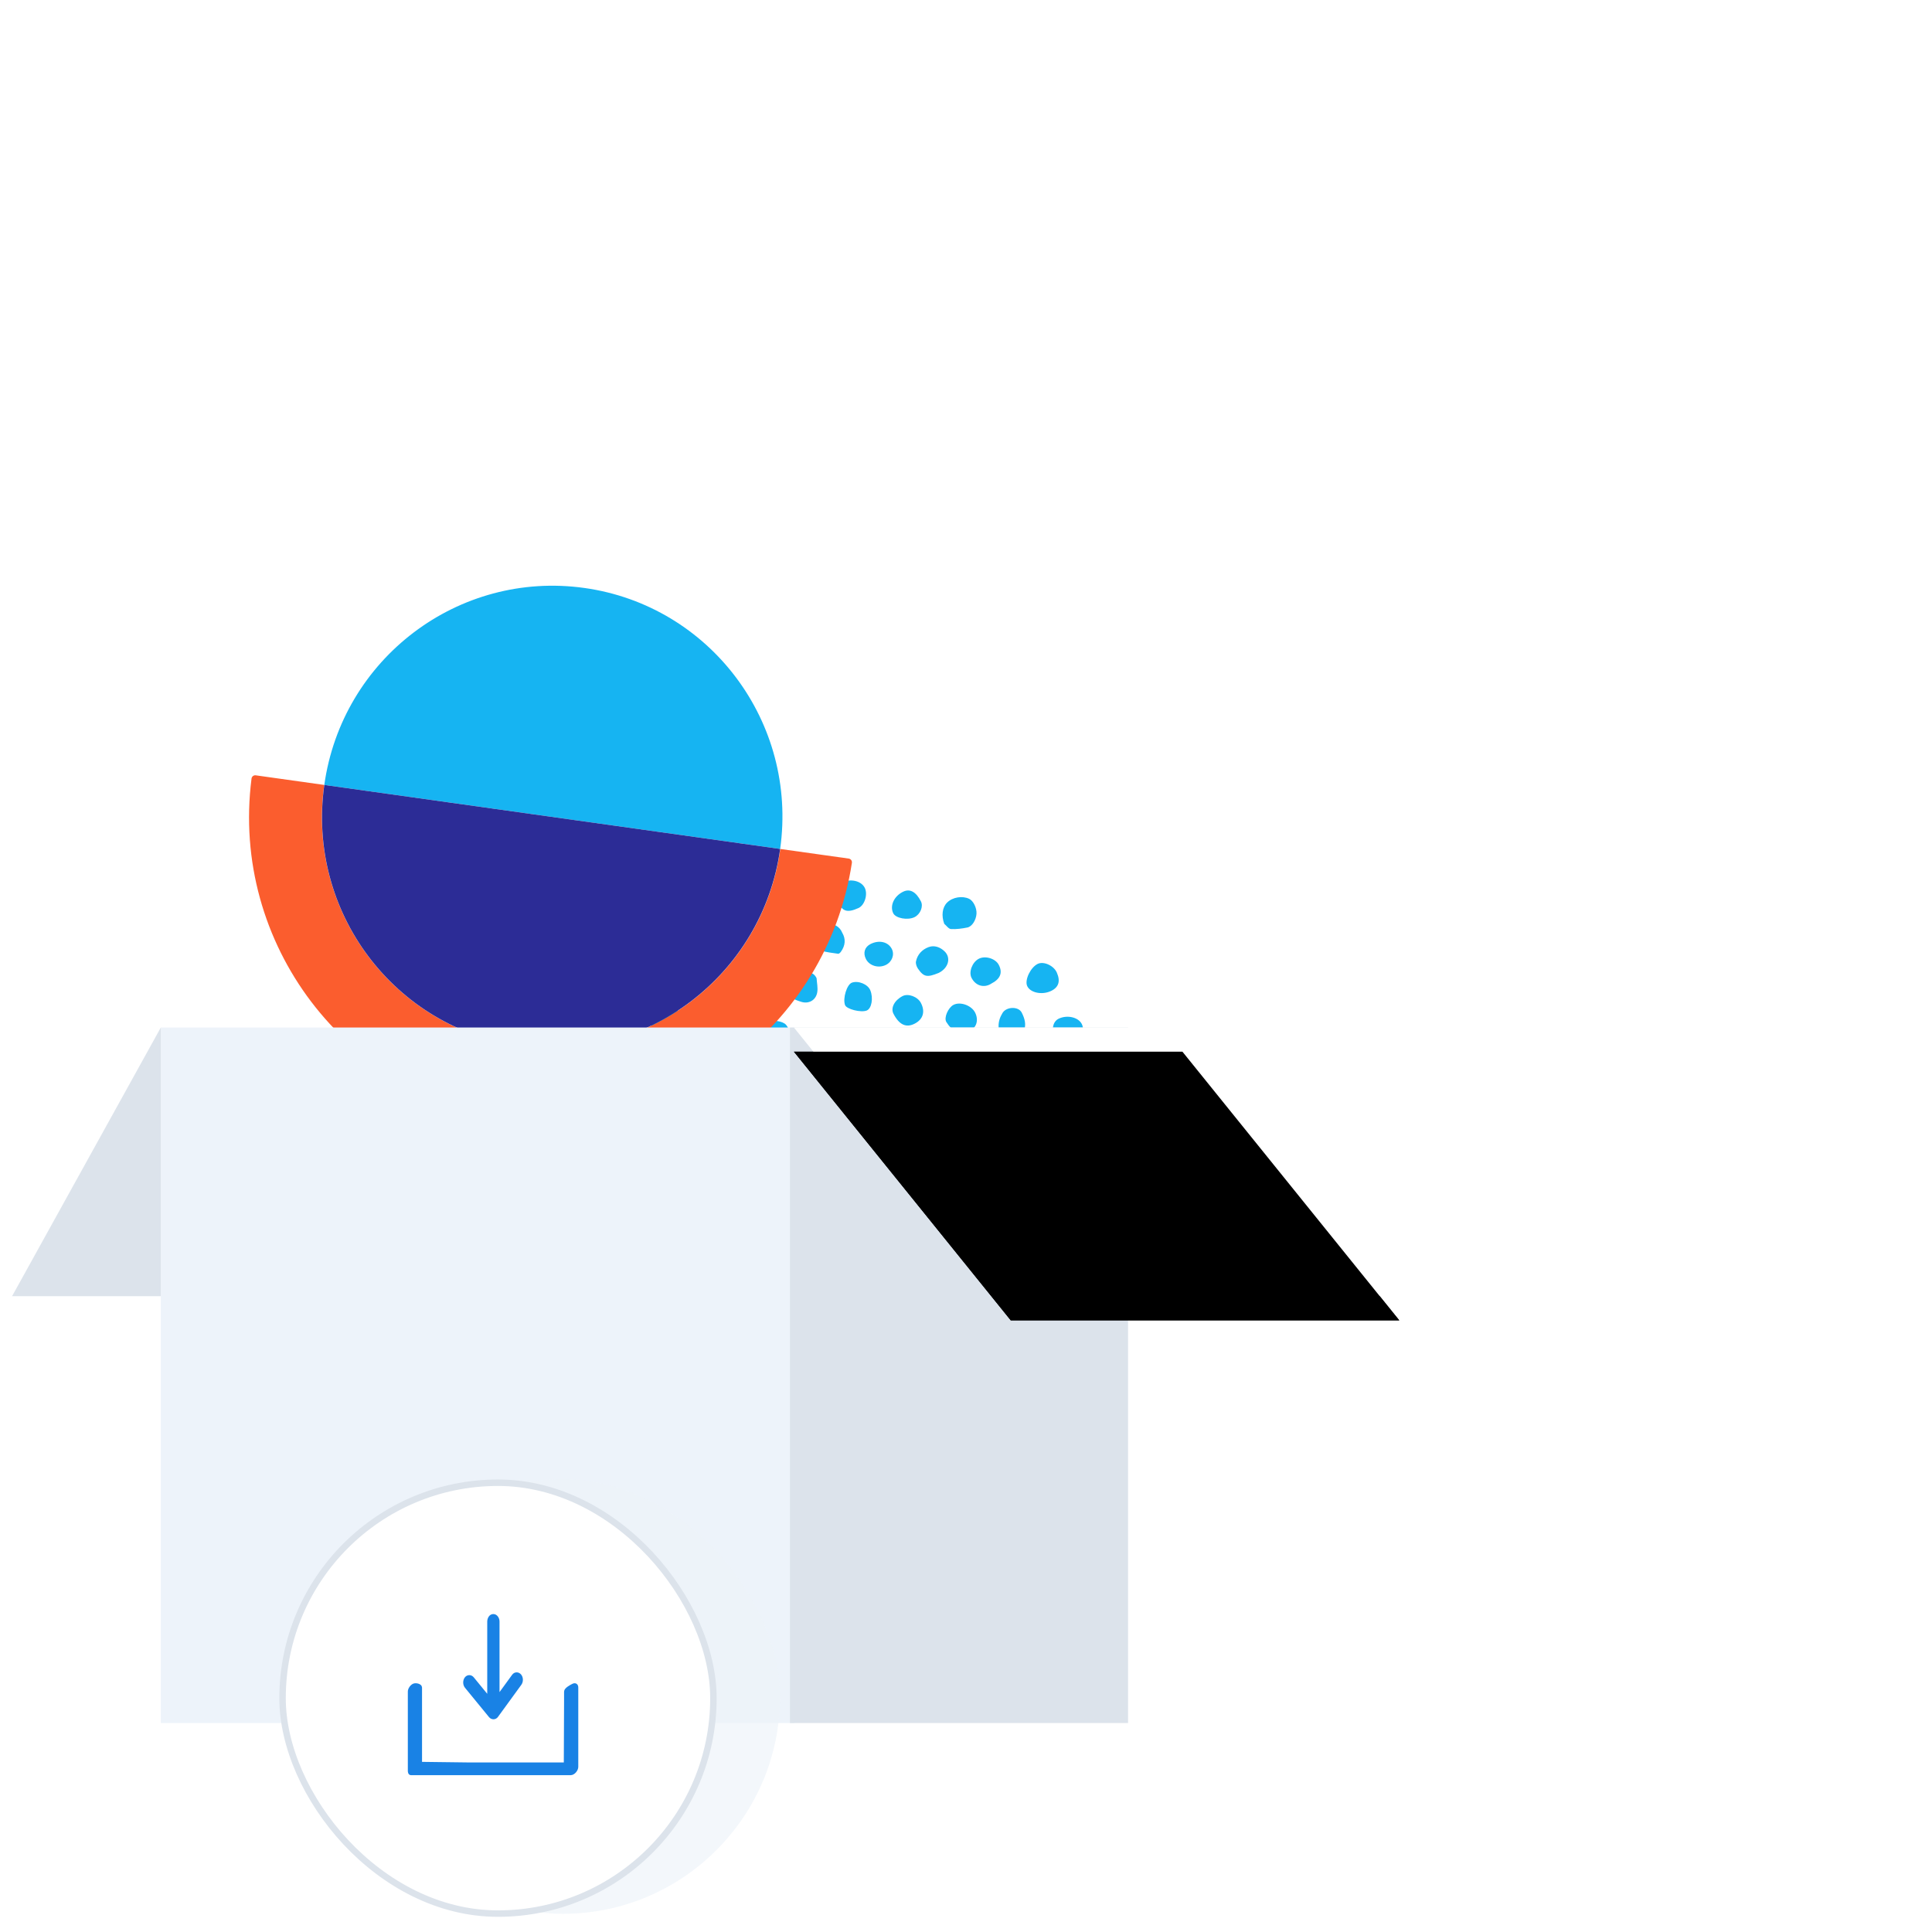 <svg height="320" viewBox="0 0 320 320" width="320" xmlns="http://www.w3.org/2000/svg" xmlns:xlink="http://www.w3.org/1999/xlink"><defs><path id="a" d="m129.495 0h64.349l35.916 44.501h-64.349z"/><filter id="b" height="320.2%" width="197.7%" x="-48.9%" y="-105.6%"><feOffset dx="0" dy="2" in="SourceAlpha" result="shadowOffsetOuter1"/><feGaussianBlur in="shadowOffsetOuter1" result="shadowBlurOuter1" stdDeviation="2"/><feColorMatrix in="shadowBlurOuter1" result="shadowMatrixOuter1" type="matrix" values="0 0 0 0 0   0 0 0 0 0   0 0 0 0 0  0 0 0 0.09 0"/><feOffset dx="0" dy="2" in="SourceAlpha" result="shadowOffsetOuter2"/><feGaussianBlur in="shadowOffsetOuter2" result="shadowBlurOuter2" stdDeviation="16"/><feColorMatrix in="shadowBlurOuter2" result="shadowMatrixOuter2" type="matrix" values="0 0 0 0 0   0 0 0 0 0   0 0 0 0 0  0 0 0 0.057 0"/><feMerge><feMergeNode in="shadowMatrixOuter1"/><feMergeNode in="shadowMatrixOuter2"/></feMerge></filter><filter id="c" height="266.3%" width="173.8%" x="-36.9%" y="-78.7%"><feGaussianBlur in="SourceAlpha" result="shadowBlurInner1" stdDeviation="3"/><feOffset dx="0" dy="4" in="shadowBlurInner1" result="shadowOffsetInner1"/><feComposite in="shadowOffsetInner1" in2="SourceAlpha" k2="-1" k3="1" operator="arithmetic" result="shadowInnerInner1"/><feColorMatrix in="shadowInnerInner1" type="matrix" values="0 0 0 0 1   0 0 0 0 1   0 0 0 0 1  0 0 0 1 0"/></filter></defs><g fill="none" fill-rule="evenodd"><path d="m.5.5h319v319h-319z" fill="#d8d8d8" opacity="0" stroke="#979797"/><path d="m141.535 139.069c1.326-.034 2.756 1.334 2.782 2.662.017.878-1.089 1.87-2.124 1.906-1.013.035-2.484-1.601-2.484-2.764 0-1.113.669-1.774 1.826-1.804zm-14.819-.744c1.082.127 2.845 1.572 2.801 2.296-.07 1.159-1.72 2.999-2.633 2.937-1.215-.083-2.29-1.266-2.207-2.429.106-1.484 1.142-2.909 2.039-2.804zm7.155-4.678c1.618.091 3.091 1.284 3.075 2.49-.015 1.137-1.872 2.587-3.221 2.513-1.078-.059-2.218-1.432-2.176-2.621.055-1.534.956-2.459 2.321-2.383zm16.253-.394c.304.147.676.227.897.454.485.499 1.198 1.036 1.269 1.624.151 1.254-1.805 3.304-2.901 3.319-.773.01-1.99-1.277-1.966-2.079.064-2.154.929-3.195 2.702-3.318zm-29.659.005c2.029.06 2.716.641 2.567 2.49-.142 1.76-.763 2.61-1.954 2.514-1.606-.016-3.016-1.176-3.009-2.477.006-1.203 1.292-2.559 2.396-2.527zm6.343-5.339c.798.53 1.596 1.068 2.33 1.68.225.188.393.637.346.927-.222 1.35-.998 2.336-2.249 2.887-.212.093-.565-.101-.841-.194-1.097-.37-1.792-1.326-1.712-2.453-.097-1.194.449-2.144 1.59-2.749.158-.084.426-.172.537-.098zm14.41-.091c1.362.022 3.181 1.452 3.48 2.737.139.598-.459 2.071-1.024 2.394-.739.423-1.379.3-2.114-.211-.867-.603-1.656-1.198-2.067-2.201-.515-1.256.422-2.741 1.724-2.72zm17.804.795c.534.398 1.146.948.886 1.875-.211.753.084 1.741-1.086 1.947-.792.14-1.546.488-2.39.05-.153-.079-.32-.142-.486-.203l-.199-.073c-.592-.222-1.112-.494-.911-1.5-.258-1.211.637-1.714 1.536-2.199.899-.485 1.873-.475 2.651.103zm-46.241-.787c1.268-.008 2.897 1.192 2.894 2.132-.004 1.374-1.368 2.488-3.039 2.481-1.246-.005-1.915-.945-1.945-2.734-.016-.94 1.02-1.872 2.09-1.879zm23.07-4.338c.398.399 1.021.932.977 1.343-.102.945-.352 1.962-1.336 2.508-.174.096-.332.222-.499.33-.495.317-.998.84-1.605.336-.66-.547-1.603-.952-1.59-2.164.297-.718.479-1.519.917-2.137.789-1.116 2.182-1.174 3.138-.216zm13.709-.298c1.631-.017 2.837 1.07 2.847 2.564.007 1.148-1.208 2.42-2.332 2.442-1.375.026-3.072-1.297-3.058-2.386.018-1.541 1.051-2.604 2.543-2.62zm14.965-.395c1.568.002 2.958 1.409 2.933 2.971-.015.946-1.228 2.025-2.291 2.038-1.36.017-2.703-1.419-2.675-2.859.022-1.143.976-2.151 2.033-2.15zm-58.859-.347c.883.23 1.776.521 2.564.964.336.189.418.83.615 1.265-.144 1.429-.894 2.602-1.991 2.963-1.197.394-2.741-.064-3.531-1.048-.48-.599-.484-1.928-.008-2.761.509-.89 1.573-1.585 2.351-1.383zm14.872.342c1.348.004 2.51 1.076 2.523 2.329.012 1.148-.697 1.893-1.807 1.897-1.573.006-2.748-.952-2.779-2.266-.025-1.076.908-1.964 2.063-1.961zm36.022-4.63c1.86-.028 2.771.55 3.111 1.858.285 1.097-.849 2.68-1.979 2.76-1.755.124-3.31-1.774-2.86-3.477.268-1.013.973-1.26 1.728-1.141zm15.189-.787c1.395.004 3.186 1.405 3.472 2.716.143.655-.414 2.059-1.001 2.401-.785.458-1.424.239-2.191-.264-.935-.613-1.677-1.289-2.056-2.33-.428-1.177.533-2.527 1.776-2.523zm-27.604 1.223c.859.608.294 1.32.07 2.043-.262.848-.882 1.269-1.538 1.642l-.33.184c-.11.061-.219.123-.327.186-.541.321-2.072-.737-2.281-1.503-.314-1.152.185-2.675 1.159-3.314.379-.249.859-.345 1.294-.51 1.122-.197 1.365.856 1.954 1.272zm-17.47-1.205c1.025.071 2.909 1.656 2.836 2.386-.116 1.162-1.751 2.923-2.633 2.838-1.132-.11-2.274-1.394-2.2-2.475.095-1.391 1.126-2.81 1.997-2.75zm-13.426.378c2.029.139 2.511.452 2.764 2.14.059.394-.002.925-.231 1.221-.714.929-1.775 1.323-2.902 1.217-1.036-.098-1.746-.859-2.087-1.798-.533-1.467.668-2.776 2.455-2.781zm52.154-5.436c.945.527 1.836 2.309 1.681 3.363-.179 1.213-.67 1.643-2.095 1.67-.14-.036-.476-.074-.774-.203-1.186-.514-2.053-2.648-1.581-3.843.531-1.345 1.504-1.692 2.769-.987zm-28.461 2.744c.026 1.08-1.295 2.271-2.506 2.284-1.221.013-2.475-1.196-2.494-2.404-.024-1.501.759-2.179 2.551-2.209 1.399-.1 2.412.781 2.449 2.33zm12.641-2.329c1.387.028 2.824 1.154 2.795 2.188-.038 1.341-1.383 2.429-2.998 2.424-1.24-.003-2.021-1.125-1.972-2.835.027-.939 1.08-1.8 2.176-1.777zm-40.879 1.889c.029 1.092-1.223 2.287-2.445 2.33-1.208.043-2.517-1.157-2.554-2.343-.047-1.482.783-2.234 2.504-2.267 1.308-.156 2.455.728 2.495 2.28zm14.228.333c.024 1.077-1.113 1.928-2.631 1.97-1.052.03-2.211-1.184-2.24-2.345-.04-1.626.856-2.604 2.417-2.639 1.606-.036 2.407.948 2.453 3.013zm57.55-2.584c-.06.432-.106.868-.183 1.297-.159.88-.323 1.759-.507 2.634-.109.518-.382.691-.808.264-.568-.57-1.133-1.148-.981-2.068-.076-.048-.153-.096-.229-.144.368-.54.643-1.197 1.133-1.582.217-.17.514-.238.827-.286l.379-.052c.126-.018.251-.037.37-.064zm-22.703-5.33c.735.151 1.684 1.126 1.83 1.866.259 1.307-1.824 3.449-2.933 3.395-.853-.042-1.921-1.45-1.876-2.474.087-1.97 1.184-3.156 2.978-2.787zm-31.103-.107c.986.088 2.848 1.529 2.848 2.204 0 1.173-1.694 3.073-2.681 3.007-1.005-.068-2.243-1.229-2.214-2.077.057-1.681 1.064-3.222 2.047-3.134zm-13.91-.003c1.914.172 2.726 1.242 2.891 2.966.08.83-1.32 1.997-2.296 2.027-1.276.041-2.671-1.395-2.672-2.749-.001-1.335.882-2.351 2.077-2.244zm59.306-.015c1.678.03 3.215 1.244 3.154 2.492-.053 1.086-1.847 2.515-3.148 2.508-1.068-.005-2.3-1.465-2.248-2.662.068-1.574.825-2.363 2.242-2.338zm-74.215.001c1.659.033 3.228 1.283 3.149 2.51-.069 1.085-1.874 2.499-3.176 2.489-1.098-.008-2.261-1.418-2.21-2.679.063-1.58.804-2.348 2.237-2.32zm47.063 1.869c.071.178.104.37.155.556.066 1.384-1.161 1.737-1.914 2.438-.096.089-.374.021-.555-.023-1.485-.362-2.365-1.371-2.843-2.759-.204-.592.894-1.871 1.7-2.05 1.306-.289 2.96.587 3.457 1.839zm-8.486-5.292c.898.663.241 1.283-.032 1.986-.273.702-.693 1.163-1.308 1.521-.553.322-1.024.94-1.782.451-1.15-.742-1.463-1.339-1.188-2.52.139-.6.335-1.216.65-1.737.405-.669.949-.852 1.844-.834.975-.326 1.226.697 1.816 1.133zm45.36-.29c-.186 1.21-.282 2.442-.589 3.62-.089.342-.766.74-1.175.743-.763.005-1.738-1.319-1.614-2.09.114-.708.27-1.443.59-2.074.369-.727.989-1.257 1.965-1.037.737-.213.929.153.823.838zm-59.842-.279c1.305 1.243 1.196 2.677-.284 3.73-.271.193-.524.441-.826.551-.434.157-1.054.439-1.331.26-.656-.424-1.471-.857-1.45-2.269.167-.439.348-1.308.797-2.005.73-1.135 2.123-1.194 3.095-.268zm42.337-.756c1.729.212 2.555 1.776 1.912 3.294-.345.814-.911 1.242-1.554 1.684-1.018.699-2.758.017-2.85-1.215-.084-1.124.104-2.295 1.059-3.084.395-.326.951-.459 1.433-.68zm-14.374-.032.13.226c1.028-.281 1.305.695 1.885 1.144.881.683.175 1.3-.074 1.999-.298.835-.92 1.242-1.575 1.68-.987.66-2.913-.226-2.828-1.413.066-.915.427-1.874.898-2.671.276-.467 1.026-.653 1.563-.965zm-43.61.029c1.708.213 2.581 1.844 1.887 3.297-.367.77-.886 1.262-1.557 1.698-1.021.663-2.859-.118-2.884-1.339-.022-1.054.151-2.171 1.048-2.908.241-.198.533-.335.833-.461l.452-.188c.075-.032.148-.065.221-.1zm65.91-4.576c2.081.035 2.618.534 2.624 2.438.005 1.527-.776 2.587-1.902 2.582-1.553-.007-3.04-1.182-3.087-2.441-.043-1.137 1.297-2.598 2.365-2.58zm-29.576-.283c.582.022 1.958 1.411 1.945 1.963-.031 1.32-1.841 3.334-2.968 3.302-.943-.027-1.913-1.286-1.873-2.432.069-1.954 1.039-2.903 2.896-2.833zm-42.011 2.372c-.006 1.461-.861 2.574-1.961 2.555-1.57-.027-3.028-1.223-3.033-2.487-.005-1.131 1.248-2.523 2.289-2.544 1.977-.04 2.713.634 2.705 2.476zm56.51-2.487c1.223-.007 2.583 1.062 2.607 2.051.033 1.323-1.239 2.972-2.299 2.981-1.305.011-2.704-1.452-2.676-2.799.023-1.11 1.207-2.226 2.367-2.233zm-30.472-.318c1.029.074 2.896 1.574 2.85 2.289-.072 1.115-1.683 2.96-2.565 2.937-1.057-.028-2.347-1.324-2.285-2.297.103-1.616 1.046-2.997 2-2.929zm-11.262 1.493c.356.276.547.766.675.954.016 1.127-.782 2.082-1.735 2.375-1.082.333-2.536-.163-3.194-1.091-.9-1.269-.299-2.597 1.261-2.917 1.126-.232 2.124.004 2.994.679zm65.245-5.824c.802.405 1.035.927.997 1.72-.012.265-.048.557.039.795.376 1.027-.301 1.465-1.012 1.878-.746.433-1.484.289-1.979-.346-.528-.677-.891-1.484-1.325-2.234l.236-.137c.049-1.811 1.412-2.502 3.045-1.677zm-46.099-.636c.817.02 2.346 1.228 2.351 1.857.01 1.265-1.894 3.408-3.01 3.388-.861-.015-1.96-1.27-1.926-2.198.075-2.024.976-3.086 2.585-3.047zm31.85.563c1.349 1.226 1.232 2.774-.288 3.807-.248.168-.478.405-.752.482-.474.134-1.125.397-1.436.195-.623-.404-1.42-.819-1.558-1.838.256-.769.381-1.619.796-2.29.761-1.229 2.174-1.324 3.239-.357zm-16.809-.327c1.332.013 2.409.729 2.706 1.798.221.795-.236 1.913-1.045 2.516-.702.523-1.433.402-2.158.052-.849-.41-1.42-1.03-1.617-1.996-.323-1.587.371-2.388 2.114-2.37zm-43.595-.142c.943.472 2.289.675 2.316 2.291-.009.725-1.329 2.192-2.301 2.441-.81.207-1.729-.363-2.29-1.42-.583-1.099-.441-2.473.326-3.145.025-.022.051-.057.079-.06.632-.055 1.385-.35 1.87-.107zm14.948-.246c1.341-0 2.438.716 2.74 1.789.423 1.503-1.153 3.173-2.656 2.772-.853-.228-1.571-.692-1.963-1.551-.788-1.729.006-3.01 1.879-3.01zm-20.351-2.921c-.03 1.356-1.225 2.882-2.273 2.901-1.145.021-2.683-1.328-2.702-2.37-.025-1.348 1.046-2.575 2.301-2.637 1.225-.061 2.696 1.097 2.673 2.106zm72.072-2.106c1.253.033 2.579 1.135 2.544 2.115-.049 1.388-1.209 2.87-2.262 2.892-1.271.026-2.725-1.381-2.726-2.637-.001-1.22 1.218-2.401 2.444-2.369zm-13.053 2.116c.417 1.364-.864 2.983-2.279 2.882-1.145-.082-2.229-1.006-2.496-2.126-.371-1.556.316-2.452 1.905-2.488 1.462-.033 2.526.61 2.869 1.731zm-32.912-2.462c1.055.094 2.855 1.552 2.817 2.282-.059 1.147-1.72 3.027-2.625 2.972-1.228-.076-2.299-1.302-2.21-2.529.103-1.41 1.135-2.803 2.018-2.725zm-13.263-.043c1.204-.028 2.576 1.045 2.613 2.043.049 1.33-1.205 2.958-2.285 2.965-1.234.008-2.672-1.363-2.691-2.566-.02-1.261 1.095-2.413 2.364-2.442zm28.151.394c1.317-.009 2.752 1.421 2.728 2.72-.015.857-1.068 1.787-2.077 1.835-1.037.05-2.513-1.525-2.532-2.7-.018-1.134.704-1.847 1.88-1.855zm-34.86-5.088c.238.171.481.341.742.474 1.49.762 1.687 2.53.343 3.539-.454.341-1.032.516-1.58.78-.477-.184-.905-.274-1.25-.494-1.27-.81-1.864-2.605-1.257-3.669.568-.996 2.06-1.306 3.002-.63zm58.322.056c1.499-.031 2.38.899 2.436 2.379.043 1.126-1.252 2.234-2.521 2.237-1.264.003-2.48-1.165-2.487-2.388-.009-1.47.827-2.195 2.572-2.228zm-28.104 2.101c-.018 1.567-.76 2.524-1.947 2.514-1.58-.014-3.052-1.208-3.042-2.469.009-1.11 1.301-2.526 2.315-2.538 2.035-.025 2.696.591 2.674 2.493zm12.307-2.112c1.51.022 2.73 1.008 2.748 2.221.017 1.18-1.108 2.41-2.199 2.404-1.499-.009-2.771-1.287-2.79-2.803-.017-1.33.616-1.844 2.241-1.821zm30.532.118c.343 1.313.585 2.653.912 4.187-.214.095-.477.327-.678.281-1.341-.303-1.848-1.41-2.303-2.535-.346-.854.185-1.489.649-2.076.453-.574 1.255-.487 1.42.142zm-58.462-.212c.091.041.18.087.272.126 1.493.632 1.977 1.168 1.823 2.021-.226 1.247-1.29 2.082-2.743 2.152-.832.04-1.668-.582-2.078-1.695-.297-.806-.311-1.65.335-2.345.604-.649 1.372-.72 2.391-.259zm35.945-5.176c1.47.108 2.976 1.168 2.885 2.031-.164 1.568-1.343 2.541-2.939 2.427-1.297-.093-2.444-1.195-2.367-2.274.094-1.306 1.169-2.276 2.42-2.184zm14.839-.142c1.347-.016 2.733 1.34 2.726 2.667-.005.912-1.039 1.854-2.091 1.903-.956.045-2.501-1.626-2.518-2.723-.017-1.113.716-1.833 1.883-1.847zm-45.43-.751c1.063.064 2.905 1.599 2.836 2.363-.102 1.126-1.719 2.934-2.59 2.898-1.128-.048-2.327-1.334-2.249-2.414.107-1.493 1.098-2.901 2.004-2.847zm15.726.353c1.306-.001 2.139.935 2.108 2.367-.03 1.388-1.006 2.285-2.397 2.203-1.746-.103-2.422-.748-2.4-2.29.016-1.124 1.379-2.28 2.689-2.281zm-29.757.026c.132-.002.265.018.398.027 1.11-.051 1.994.496 2.695 1.241.254.27.205.911.153 1.367-.116.998-.793 1.773-1.688 1.858-.718.069-1.567-.374-2.221-.801-.445-.29-.749-.908-.948-1.442-.541-1.448.05-2.232 1.612-2.25zm23.138-4.208c.642.667.927 1.676 1.417 2.641-.359.616-.539 1.295-.979 1.597-.737.507-1.64.5-2.451-.007-.841-.525-1.65-2.389-1.397-3.337.189-.707.501-1.572 1.273-1.61.716-.036 1.665.225 2.137.715zm29.913-.762c.711.174 1.166.566 1.322 1.308.085.407.257.796.381 1.196.316 1.021-.705 2.196-2.084 2.392-.163.023-.332.003-.42.003-1.012.133-1.483-.451-1.888-1.069l-.15-.232c-.049-.077-.099-.153-.149-.227-.422-.622-.198-2.238.379-2.729.734-.624 1.621-.885 2.608-.643zm-16.101-.082c1.703.182 2.22.258 2.583 1.38.653 2.015-.134 2.692-2.268 3.197-1.309.31-2.766-.923-2.888-2.268-.115-1.274 1.032-2.305 2.572-2.309zm-44.594-.395c1.492.019 3.308 1.401 3.307 2.517-.001.892-1.949 2.485-3.046 2.49-1.239.006-2.275-1.387-2.307-3.104-.018-.973.996-1.917 2.046-1.903zm16.269.391c.36.11 1.004.204 1.541.495 1.054.57 1.215 1.38.604 2.422-.447.761-1.639 1.374-2.427 1.267-1.187-.162-2.079-.786-2.476-1.89-.416-1.154.843-2.258 2.758-2.294zm36.506-5.34c.703.384 1.63 2.128 1.613 2.923-.036 1.705-1.646 2.6-3.121 1.734-.908-.533-1.791-2.522-1.442-3.498.55-1.537 1.292-2.063 2.95-1.159zm-43.306.315c.655.658.966 1.659 1.228 2.134-.037 2.116-1.352 2.97-2.858 2.333-1.11-.47-2.072-2.596-1.687-3.727.56-1.644 2.023-2.041 3.317-.74zm29.806.589c.162.163.312.429.312.648-.001 1.353-1.858 3.422-2.99 3.376-.932-.038-1.898-1.366-1.854-2.545.056-1.496 1.107-2.76 2.144-2.824 1.146-.071 1.724.679 2.387 1.345zm-17.577-1.346c1.087.122 2.866 1.584 2.815 2.314-.085 1.206-1.708 2.969-2.676 2.908-1.181-.075-2.244-1.244-2.163-2.38.105-1.481 1.145-2.941 2.025-2.842zm7.672-4.661c1.275.008 2.589 1.076 2.557 2.078-.046 1.45-1.269 2.972-2.356 2.932-1.265-.047-2.655-1.497-2.634-2.748.02-1.209 1.161-2.27 2.433-2.262zm15.887.229c.091.041.172.104.263.144 1.622.701 2.017 1.139 1.869 2.077-.193 1.223-1.278 2.068-3.282 2.178-.679-.009-1.079-.98-1.517-1.797-.427-.797-.273-1.649.362-2.313.664-.693 1.476-.668 2.304-.289zm12.931 2.923c.864.382 1.728.764 2.699 1.193-1.151.485-2.156.074-2.699-1.193zm-42.54-3.541c1.351-.043 2.742 1.281 2.781 2.646.025.877-1.038 1.836-2.119 1.911-.907.063-2.461-1.58-2.513-2.657-.054-1.106.684-1.863 1.852-1.9zm6.01-5.406c1.008.059 2.885 1.547 2.859 2.265-.047 1.254-1.706 3.037-2.74 2.943-1.228-.112-2.177-1.258-2.094-2.529.086-1.319 1.125-2.729 1.975-2.68zm-11.837.83c.564.357.566.883.365 1.408-.261.68-.467 1.442-.928 1.964-.418.473-1.147.672-1.738.992-.922-.209-1.505-.607-1.792-1.353-.236-.614.232-1.72.808-2.077.532-.33 1.123-.591 1.586-.998.635-.559 1.145-.288 1.699.063zm26.771-.448c1.383.005 2.753 1.362 2.725 2.699-.017.846-1.189 1.845-2.185 1.864-.952.018-2.446-1.729-2.425-2.837.02-1.101.708-1.731 1.885-1.726z" fill="#16b4f2" transform="matrix(-.899 .438 -.438 -.899 308.862 217.431)"/><g transform="matrix(.99 .139 -.139 .99 47.07 90.405)"><path d="m100.446 38.915c-.007-.338-.279-.606-.616-.606h-11.447c0 21.169-17.079 38.324-38.148 38.324-21.078 0-38.158-17.155-38.158-38.324h-11.455c-.337 0-.609.268-.618.603l-.005.02c0 .008.005.012.005.022.345 27.527 22.743 49.811 50.231 49.811 27.479 0 49.865-22.289 50.211-49.811 0-.01.002-.018.002-.022 0 0-.002-.01-.002-.018" fill="#fb5d2e"/><path d="m50.229 0c-21.065 0-38.138 17.152-38.138 38.31h76.267c0-21.158-17.071-38.31-38.129-38.31" fill="#16b4f2"/><path d="m88.358 38.31c0 21.162-17.071 38.31-38.13 38.31-21.066 0-38.137-17.147-38.137-38.31z" fill="#2c2c96"/></g><g transform="translate(2 170.187)"><path d="m24.636 0h105.007v115.2h-105.007z" fill="#edf3fa"/><path d="m128.843 0h56v115.2h-56z" fill="#dce3eb"/><path d="m24.636 0v44.501h-24.636z" fill="#dce3eb"/><use fill="#000" filter="url(#b)" xlink:href="#a"/><use fill="#fff" fill-rule="evenodd" xlink:href="#a"/><use fill="#000" filter="url(#c)" xlink:href="#a"/></g><g transform="translate(46.8 244.587)"><rect fill="#edf3fa" height="72" opacity=".669" rx="36" width="72" x="10.4" y=".4"/><rect fill="#fff" height="71.365" rx="35.683" stroke="#dce3eb" stroke-width="1.069" width="71.365" y="1"/><path d="m46.878 34.922c0-.381.78-.569 1.142-.397.36.171.71.661.71 1.068v13.128c0 .172-.04.467-.282.467h-26.423c-.518 0-1.026-.639-1.026-1.138v-13.129c0-.381.234-.569.597-.397.36.171 1.256.661 1.256 1.068v1.629c.023 5.304.037 8.572.042 9.804l.001.178c0.0.027 0.0.052 0.0.076l.001.177c0.0.015 0.0.03 0.0.042l0.0.084h15.836c5.013-.063 7.712-.096 8.097-.101l.048-0zm-12.05-11.922c.504.009.75.571.75 1.001l-0 12.658.693-.845c.663-.81 1.327-1.621 1.99-2.431.296-.362.802-.354 1.085.019.294.387.284 1.02-.025 1.397-1.327 1.621-2.654 3.242-3.981 4.863-.292.357-.805.365-1.085-.019-1.29-1.773-2.58-3.546-3.87-5.319-.288-.396-.289-1.014.025-1.397.294-.36.806-.364 1.085.019l1.935 2.659.613.842.001-12.472c0-.434.293-.983.785-.975z" fill="#1982e5" stroke="#1982e5" stroke-width=".5" transform="matrix(-1 0 0 1 69.73 0)"/></g></g></svg>